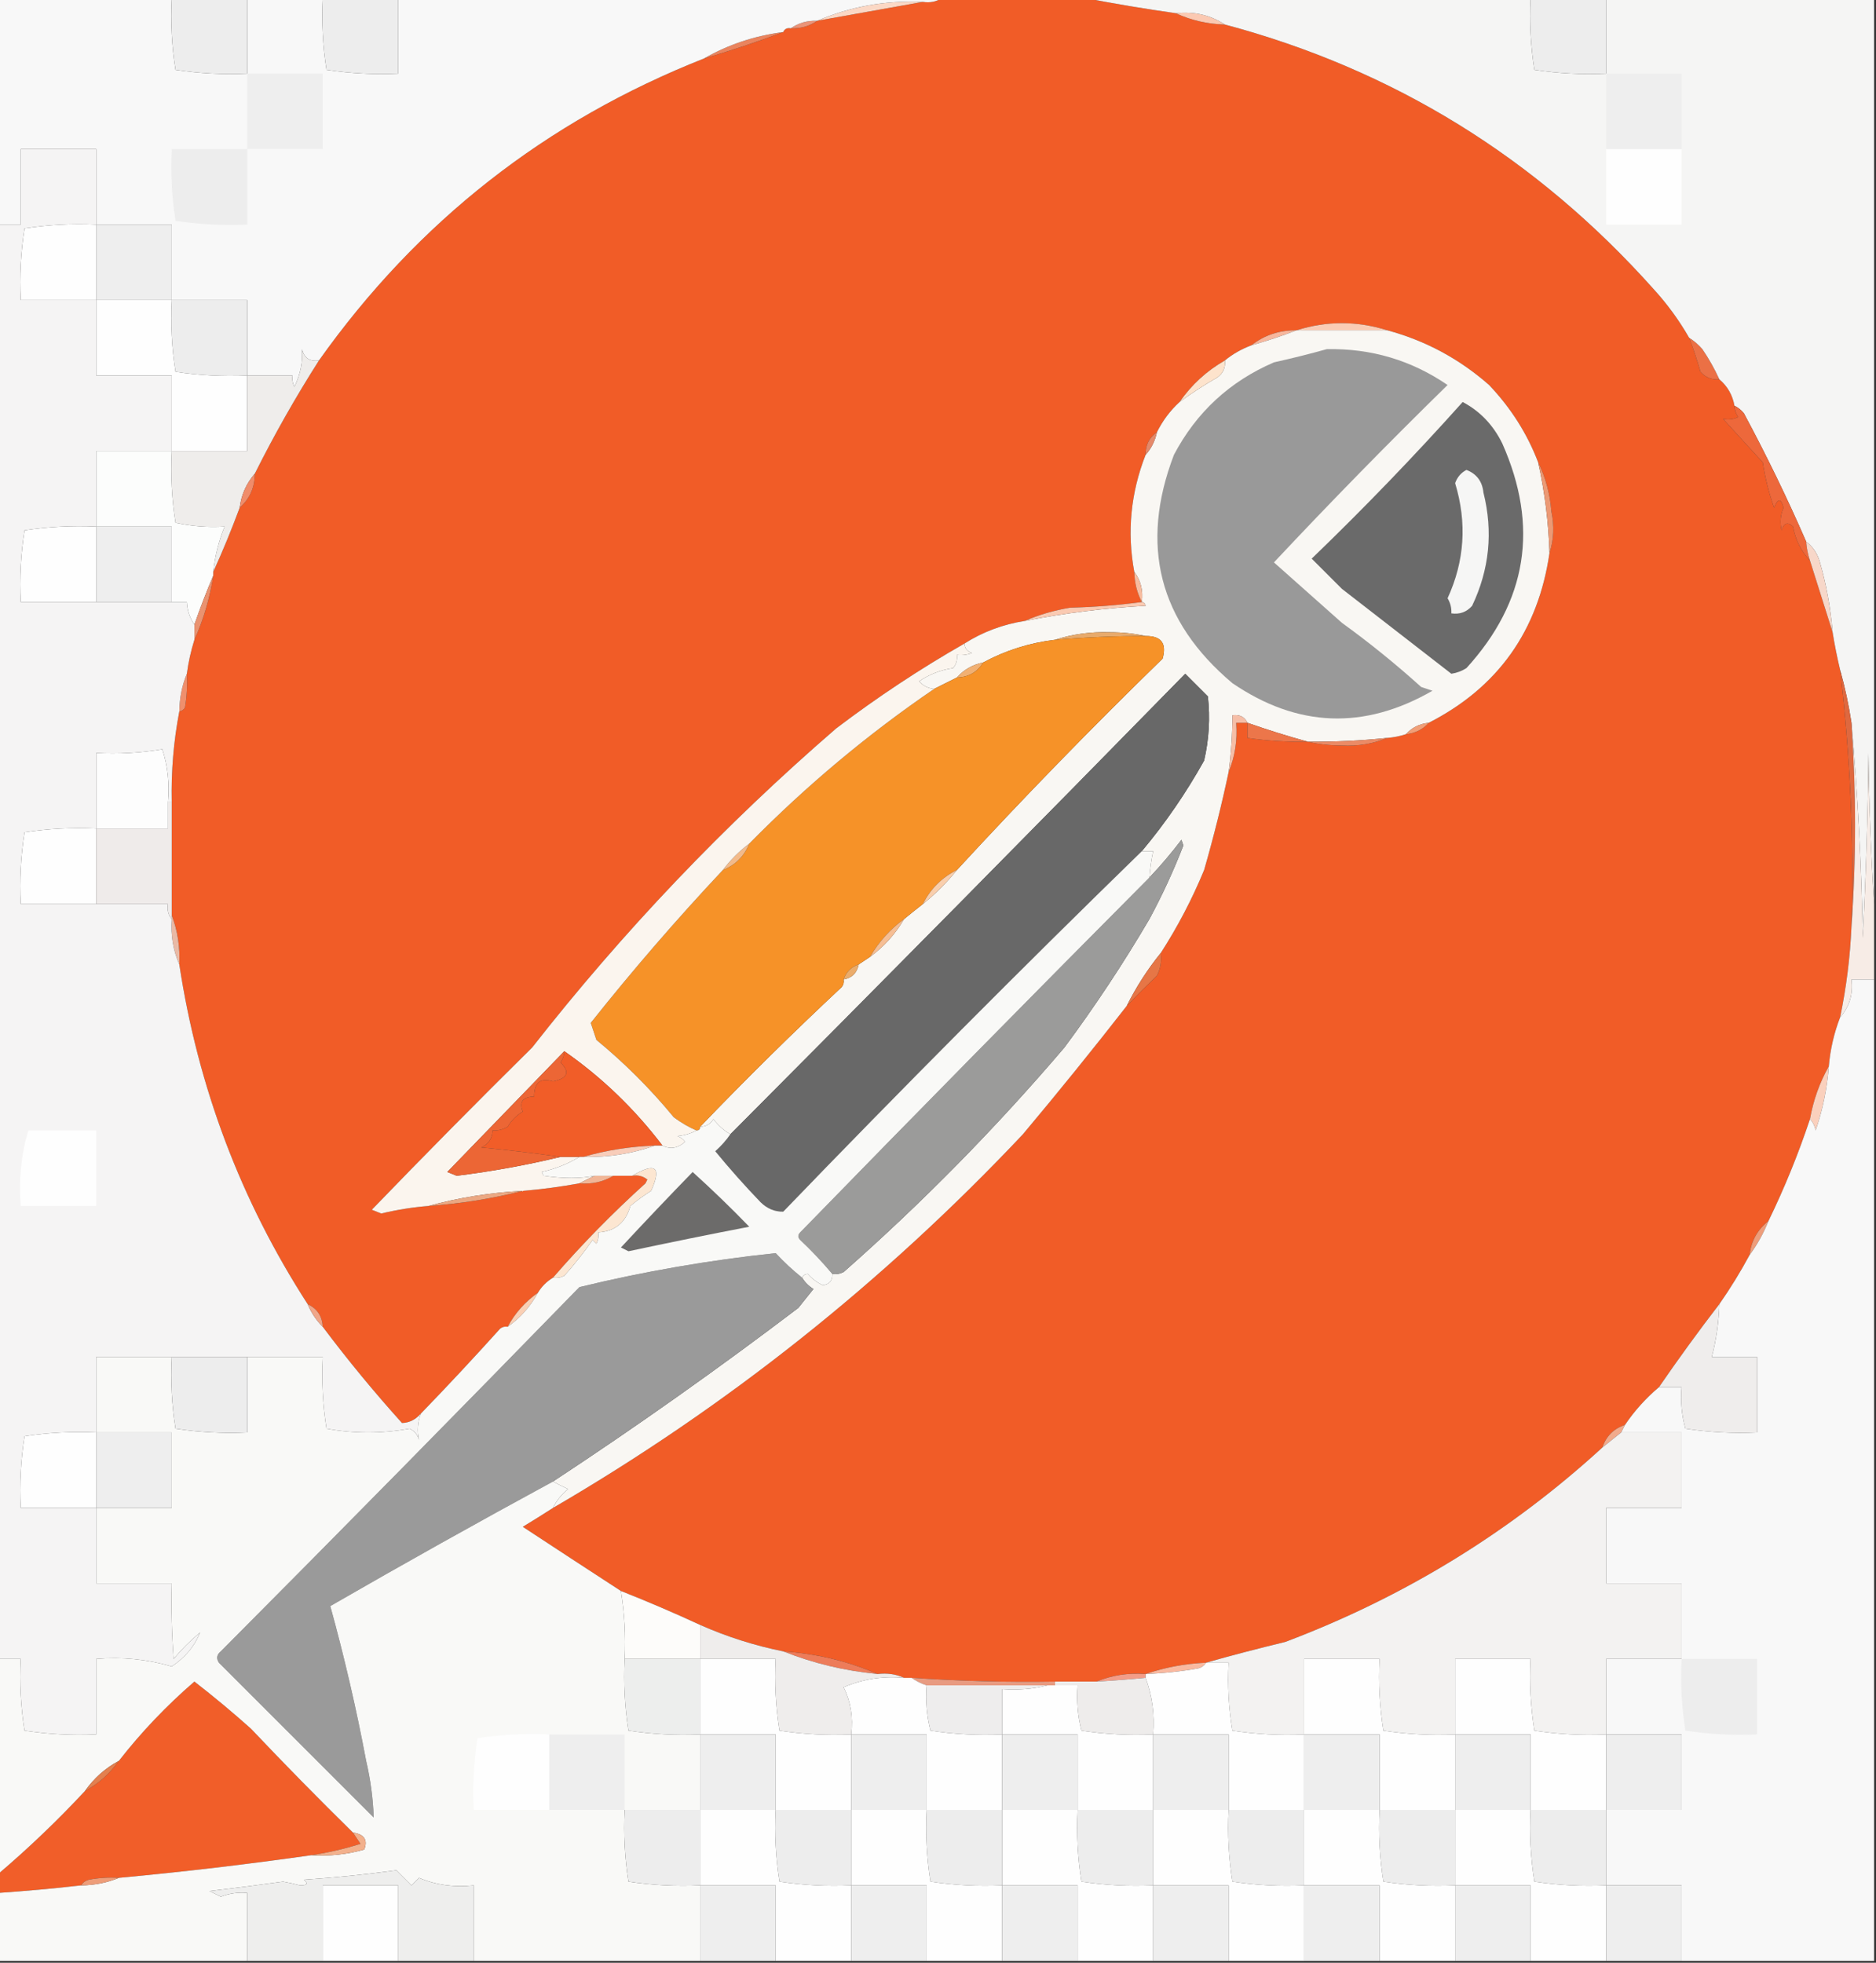 <?xml version="1.0" encoding="UTF-8"?>
<!DOCTYPE svg PUBLIC "-//W3C//DTD SVG 1.1//EN" "http://www.w3.org/Graphics/SVG/1.1/DTD/svg11.dtd">
<svg xmlns="http://www.w3.org/2000/svg" version="1.1" width="497px" height="520px" style="shape-rendering:geometricPrecision; text-rendering:geometricPrecision; image-rendering:optimizeQuality; fill-rule:evenodd; clip-rule:evenodd" xmlns:xlink="http://www.w3.org/1999/xlink">
<rect width="100%" height="100%" fill="#333333" stroke="none"/>
<g><path style="opacity:1" fill="#f15c27" d="M 249.5,-0.5 C 262.167,-0.5 274.833,-0.5 287.5,-0.5C 295.34,1.01 303.34,2.344 311.5,3.5C 315.515,5.373 319.849,6.373 324.5,6.5C 369.12,18.414 406.953,41.747 438,76.5C 441.662,80.5 444.829,84.833 447.5,89.5C 448.623,92.435 449.623,95.435 450.5,98.5C 451.842,100.005 453.508,100.672 455.5,100.5C 457.669,102.34 459.002,104.674 459.5,107.5C 459.539,108.583 459.873,109.583 460.5,110.5C 459.284,111.096 457.951,111.263 456.5,111C 460.01,114.833 463.51,118.667 467,122.5C 467.622,126.612 468.622,130.612 470,134.5C 470.998,131.972 471.831,131.972 472.5,134.5C 471.669,136.473 471.502,138.473 472,140.5C 472.605,138.519 473.605,138.185 475,139.5C 475.663,143.035 477.163,146.035 479.5,148.5C 481.529,154.917 483.529,161.251 485.5,167.5C 486.04,170.865 486.706,174.198 487.5,177.5C 490.18,200.061 491.18,222.728 490.5,245.5C 490.147,253.579 489.147,261.579 487.5,269.5C 485.882,273.689 484.882,278.022 484.5,282.5C 482.06,286.817 480.393,291.483 479.5,296.5C 476.413,305.766 472.747,314.766 468.5,323.5C 465.607,325.748 463.94,328.748 463.5,332.5C 461.103,336.952 458.437,341.285 455.5,345.5C 449.991,352.657 444.657,359.991 439.5,367.5C 436.041,370.415 433.041,373.748 430.5,377.5C 427.5,378.5 425.5,380.5 424.5,383.5C 399.972,405.95 371.972,423.116 340.5,435C 333.356,436.724 326.356,438.557 319.5,440.5C 313.905,440.754 308.572,441.754 303.5,443.5C 298.878,443.156 294.545,443.823 290.5,445.5C 286.833,445.5 283.167,445.5 279.5,445.5C 266.811,445.708 254.144,445.374 241.5,444.5C 240.833,444.5 240.167,444.5 239.5,444.5C 237.393,443.532 235.059,443.198 232.5,443.5C 224.625,440.091 216.291,438.091 207.5,437.5C 199.891,435.963 192.558,433.63 185.5,430.5C 178.616,427.314 171.616,424.314 164.5,421.5C 155.874,415.893 147.207,410.226 138.5,404.5C 141.266,402.822 143.933,401.156 146.5,399.5C 192.588,372.652 234.088,339.652 271,300.5C 280.437,289.246 289.604,277.912 298.5,266.5C 301.03,263.861 303.696,261.194 306.5,258.5C 307.466,256.604 307.799,254.604 307.5,252.5C 312.009,245.499 315.842,238.165 319,230.5C 321.486,221.877 323.653,213.211 325.5,204.5C 327.177,200.455 327.844,196.122 327.5,191.5C 328.5,191.5 329.5,191.5 330.5,191.5C 330.5,192.833 330.5,194.167 330.5,195.5C 335.797,196.275 341.13,196.608 346.5,196.5C 349.314,197.165 352.314,197.498 355.5,197.5C 359.797,197.722 363.797,197.055 367.5,195.5C 369.216,195.371 370.883,195.038 372.5,194.5C 374.967,194.245 376.967,193.245 378.5,191.5C 396.841,182.13 407.508,167.13 410.5,146.5C 411.643,143.024 411.81,139.358 411,135.5C 410.638,130.813 409.471,126.48 407.5,122.5C 404.608,114.912 400.275,108.079 394.5,102C 386.622,95.061 377.622,90.228 367.5,87.5C 359.479,84.984 351.479,84.984 343.5,87.5C 338.921,87.47 334.921,88.804 331.5,91.5C 328.9,92.468 326.566,93.801 324.5,95.5C 319.691,98.246 315.691,101.912 312.5,106.5C 310.025,108.77 308.025,111.437 306.5,114.5C 304.461,115.911 303.461,117.911 303.5,120.5C 299.547,130.604 298.547,140.937 300.5,151.5C 300.565,154.428 301.232,157.095 302.5,159.5C 296.347,160.328 290.013,160.828 283.5,161C 279.244,161.701 275.244,162.868 271.5,164.5C 265.686,165.415 260.353,167.415 255.5,170.5C 243.723,177.229 232.39,184.729 221.5,193C 191.903,218.595 165.07,246.762 141,277.5C 126.618,291.714 112.452,306.048 98.5,320.5C 99.333,320.833 100.167,321.167 101,321.5C 105.125,320.508 109.291,319.841 113.5,319.5C 122.081,318.895 130.414,317.562 138.5,315.5C 143.547,315.078 148.547,314.411 153.5,313.5C 156.829,313.785 159.829,313.118 162.5,311.5C 164.167,311.5 165.833,311.5 167.5,311.5C 168.978,311.238 170.311,311.571 171.5,312.5C 171.333,312.833 171.167,313.167 171,313.5C 162.296,321.37 154.129,329.703 146.5,338.5C 144.806,339.527 143.473,340.861 142.5,342.5C 139.097,344.9 136.43,347.9 134.5,351.5C 133.761,351.369 133.094,351.536 132.5,352C 125.602,359.66 118.602,367.16 111.5,374.5C 110.102,376.109 108.435,376.942 106.5,377C 99.06,368.743 92.06,360.243 85.5,351.5C 85.377,348.708 84.044,346.708 81.5,345.5C 63.792,318.071 52.458,288.071 47.5,255.5C 47.72,250.9 47.054,246.567 45.5,242.5C 45.5,232.5 45.5,222.5 45.5,212.5C 45.318,204.378 45.984,196.378 47.5,188.5C 48.117,188.389 48.617,188.056 49,187.5C 49.498,184.518 49.665,181.518 49.5,178.5C 49.916,175.417 50.583,172.417 51.5,169.5C 53.924,164.153 55.591,158.487 56.5,152.5C 56.5,152.167 56.5,151.833 56.5,151.5C 59.01,145.985 61.344,140.319 63.5,134.5C 66.165,132.165 67.498,129.165 67.5,125.5C 72.646,115.207 78.313,105.207 84.5,95.5C 110.617,58.709 144.617,32.042 186.5,15.5C 193.655,13.412 200.655,11.078 207.5,8.5C 207.842,7.662 208.508,7.328 209.5,7.5C 212.152,7.59 214.485,6.924 216.5,5.5C 225.95,3.807 235.284,2.141 244.5,0.5C 246.415,0.784 248.081,0.451 249.5,-0.5 Z"/></g>
<g><path style="opacity:1" fill="#fbd8c5" d="M 244.5,0.5 C 235.284,2.141 225.95,3.807 216.5,5.5C 225.309,1.719 234.642,0.052 244.5,0.5 Z"/></g>
<g><path style="opacity:1" fill="#fbc9b2" d="M 311.5,3.5 C 316.312,2.965 320.645,3.965 324.5,6.5C 319.849,6.373 315.515,5.373 311.5,3.5 Z"/></g>
<g><path style="opacity:1" fill="#ea9479" d="M 216.5,5.5 C 214.485,6.924 212.152,7.59 209.5,7.5C 211.515,6.076 213.848,5.41 216.5,5.5 Z"/></g>
<g><path style="opacity:1" fill="#ea845e" d="M 207.5,8.5 C 200.655,11.078 193.655,13.412 186.5,15.5C 192.957,11.792 199.957,9.459 207.5,8.5 Z"/></g>
<g><path style="opacity:1" fill="#fefefe" d="M 25.5,59.5 C 25.5,66.167 25.5,72.833 25.5,79.5C 18.833,79.5 12.167,79.5 5.5,79.5C 5.17,73.132 5.504,66.799 6.5,60.5C 12.773,59.54 19.107,59.207 25.5,59.5 Z"/></g>
<g><path style="opacity:1" fill="#eeeeee" d="M 25.5,59.5 C 32.167,59.5 38.833,59.5 45.5,59.5C 45.5,66.167 45.5,72.833 45.5,79.5C 38.833,79.5 32.167,79.5 25.5,79.5C 25.5,72.833 25.5,66.167 25.5,59.5 Z"/></g>
<g><path style="opacity:1" fill="#f8f8f8" d="M -0.5,-0.5 C 14.833,-0.5 30.167,-0.5 45.5,-0.5C 45.17,5.868 45.504,12.201 46.5,18.5C 52.773,19.46 59.107,19.793 65.5,19.5C 65.5,12.833 65.5,6.167 65.5,-0.5C 72.167,-0.5 78.833,-0.5 85.5,-0.5C 85.17,5.868 85.504,12.201 86.5,18.5C 92.773,19.46 99.107,19.793 105.5,19.5C 105.5,12.833 105.5,6.167 105.5,-0.5C 153.5,-0.5 201.5,-0.5 249.5,-0.5C 248.081,0.451 246.415,0.784 244.5,0.5C 234.642,0.052 225.309,1.719 216.5,5.5C 213.848,5.41 211.515,6.076 209.5,7.5C 208.508,7.328 207.842,7.662 207.5,8.5C 199.957,9.459 192.957,11.792 186.5,15.5C 144.617,32.042 110.617,58.709 84.5,95.5C 82.088,95.863 80.588,94.863 80,92.5C 80.259,95.805 79.593,99.138 78,102.5C 77.517,101.552 77.35,100.552 77.5,99.5C 73.5,99.5 69.5,99.5 65.5,99.5C 65.5,92.833 65.5,86.167 65.5,79.5C 58.833,79.5 52.167,79.5 45.5,79.5C 45.5,72.833 45.5,66.167 45.5,59.5C 38.833,59.5 32.167,59.5 25.5,59.5C 25.5,52.833 25.5,46.167 25.5,39.5C 18.833,39.5 12.167,39.5 5.5,39.5C 5.5,46.167 5.5,52.833 5.5,59.5C 3.5,59.5 1.5,59.5 -0.5,59.5C -0.5,39.5 -0.5,19.5 -0.5,-0.5 Z"/></g>
<g><path style="opacity:1" fill="#ededed" d="M 65.5,39.5 C 65.5,46.167 65.5,52.833 65.5,59.5C 59.107,59.793 52.773,59.46 46.5,58.5C 45.504,52.202 45.17,45.868 45.5,39.5C 52.167,39.5 58.833,39.5 65.5,39.5 Z"/></g>
<g><path style="opacity:1" fill="#eeeeee" d="M 65.5,19.5 C 72.167,19.5 78.833,19.5 85.5,19.5C 85.5,26.167 85.5,32.833 85.5,39.5C 78.833,39.5 72.167,39.5 65.5,39.5C 65.5,32.833 65.5,26.167 65.5,19.5 Z"/></g>
<g><path style="opacity:1" fill="#ededed" d="M 85.5,-0.5 C 92.167,-0.5 98.833,-0.5 105.5,-0.5C 105.5,6.167 105.5,12.833 105.5,19.5C 99.107,19.793 92.773,19.46 86.5,18.5C 85.504,12.201 85.17,5.868 85.5,-0.5 Z"/></g>
<g><path style="opacity:1" fill="#ededed" d="M 45.5,-0.5 C 52.167,-0.5 58.833,-0.5 65.5,-0.5C 65.5,6.167 65.5,12.833 65.5,19.5C 59.107,19.793 52.773,19.46 46.5,18.5C 45.504,12.201 45.17,5.868 45.5,-0.5 Z"/></g>
<g><path style="opacity:1" fill="#ededed" d="M 45.5,79.5 C 52.167,79.5 58.833,79.5 65.5,79.5C 65.5,86.167 65.5,92.833 65.5,99.5C 59.107,99.793 52.773,99.46 46.5,98.5C 45.504,92.201 45.17,85.868 45.5,79.5 Z"/></g>
<g><path style="opacity:1" fill="#faccb5" d="M 367.5,87.5 C 359.5,87.5 351.5,87.5 343.5,87.5C 351.479,84.984 359.479,84.984 367.5,87.5 Z"/></g>
<g><path style="opacity:1" fill="#f7b79d" d="M 343.5,87.5 C 339.659,89.003 335.659,90.336 331.5,91.5C 334.921,88.804 338.921,87.47 343.5,87.5 Z"/></g>
<g><path style="opacity:1" fill="#f9f7f3" d="M 343.5,87.5 C 351.5,87.5 359.5,87.5 367.5,87.5C 377.622,90.228 386.622,95.061 394.5,102C 400.275,108.079 404.608,114.912 407.5,122.5C 409.247,130.398 410.247,138.398 410.5,146.5C 407.508,167.13 396.841,182.13 378.5,191.5C 376.033,191.755 374.033,192.755 372.5,194.5C 370.883,195.038 369.216,195.371 367.5,195.5C 360.524,196.232 353.524,196.565 346.5,196.5C 341.191,195.048 335.858,193.381 330.5,191.5C 329.713,189.896 328.38,189.229 326.5,189.5C 326.497,194.527 326.164,199.527 325.5,204.5C 323.653,213.211 321.486,221.877 319,230.5C 315.842,238.165 312.009,245.499 307.5,252.5C 304.008,256.809 301.008,261.476 298.5,266.5C 289.604,277.912 280.437,289.246 271,300.5C 234.088,339.652 192.588,372.652 146.5,399.5C 147.406,397.583 148.739,395.917 150.5,394.5C 149.051,393.828 147.718,393.161 146.5,392.5C 168.677,377.909 190.344,362.576 211.5,346.5C 212.833,344.833 214.167,343.167 215.5,341.5C 214.23,340.712 213.23,339.712 212.5,338.5C 212.735,337.903 213.235,337.57 214,337.5C 215.136,338.783 216.469,339.783 218,340.5C 219.749,340.252 220.582,339.252 220.5,337.5C 221.552,337.649 222.552,337.483 223.5,337C 244.35,318.625 263.85,298.791 282,277.5C 290.128,266.547 297.628,255.214 304.5,243.5C 307.909,237.183 310.909,230.683 313.5,224C 313.333,223.5 313.167,223 313,222.5C 310.339,225.993 307.506,229.326 304.5,232.5C 304.674,230.139 305.007,227.806 305.5,225.5C 304.5,225.5 303.5,225.5 302.5,225.5C 308.721,218.079 314.221,210.079 319,201.5C 320.299,195.881 320.632,190.214 320,184.5C 318,182.5 316,180.5 314,178.5C 273.993,219.34 233.826,260.007 193.5,300.5C 191.807,299.525 190.307,298.192 189,296.5C 188.184,297.823 187.017,298.489 185.5,298.5C 197.651,285.836 210.151,273.502 223,261.5C 223.464,260.906 223.631,260.239 223.5,259.5C 225.71,259.106 227.043,257.773 227.5,255.5C 228.5,254.833 229.5,254.167 230.5,253.5C 234.212,250.789 237.212,247.456 239.5,243.5C 241.172,242.13 242.839,240.797 244.5,239.5C 247.833,236.833 250.833,233.833 253.5,230.5C 270.997,211.498 289.164,192.832 308,174.5C 309.148,170.453 307.648,168.453 303.5,168.5C 300.518,167.835 297.352,167.502 294,167.5C 288.91,167.344 284.077,168.01 279.5,169.5C 272.74,170.31 266.407,172.31 260.5,175.5C 257.669,176.079 255.336,177.412 253.5,179.5C 251.517,180.471 249.517,181.471 247.5,182.5C 245.91,182.372 244.577,181.705 243.5,180.5C 246.202,178.653 249.202,177.487 252.5,177C 253.337,175.989 253.67,174.822 253.5,173.5C 254.873,173.657 256.207,173.49 257.5,173C 256.244,172.583 255.577,171.75 255.5,170.5C 260.353,167.415 265.686,165.415 271.5,164.5C 282.049,162.427 292.716,161.094 303.5,160.5C 303.376,159.893 303.043,159.56 302.5,159.5C 302.889,156.447 302.223,153.78 300.5,151.5C 298.547,140.937 299.547,130.604 303.5,120.5C 305.008,118.819 306.008,116.819 306.5,114.5C 308.025,111.437 310.025,108.77 312.5,106.5C 315.684,104.158 319.017,101.992 322.5,100C 324.037,98.89 324.703,97.39 324.5,95.5C 326.566,93.801 328.9,92.468 331.5,91.5C 335.659,90.336 339.659,89.003 343.5,87.5 Z"/></g>
<g><path style="opacity:1" fill="#999999" d="M 351.5,92.5 C 363.244,92.266 373.911,95.433 383.5,102C 367.792,117.374 352.458,133.041 337.5,149C 343.414,154.237 349.414,159.57 355.5,165C 362.759,170.25 369.759,175.916 376.5,182C 377.5,182.333 378.5,182.667 379.5,183C 361.413,193.425 343.747,192.758 326.5,181C 307.03,164.624 301.864,144.457 311,120.5C 316.946,109.221 325.78,101.054 337.5,96C 342.317,94.929 346.984,93.763 351.5,92.5 Z"/></g>
<g><path style="opacity:1" fill="#eb7045" d="M 447.5,89.5 C 448.794,90.29 449.961,91.29 451,92.5C 452.747,95.067 454.247,97.734 455.5,100.5C 453.508,100.672 451.842,100.005 450.5,98.5C 449.623,95.435 448.623,92.435 447.5,89.5 Z"/></g>
<g><path style="opacity:1" fill="#fde3cc" d="M 324.5,95.5 C 324.703,97.39 324.037,98.89 322.5,100C 319.017,101.992 315.684,104.158 312.5,106.5C 315.691,101.912 319.691,98.246 324.5,95.5 Z"/></g>
<g><path style="opacity:1" fill="#fefefe" d="M 25.5,79.5 C 32.167,79.5 38.833,79.5 45.5,79.5C 45.17,85.868 45.504,92.201 46.5,98.5C 52.773,99.46 59.107,99.793 65.5,99.5C 65.5,106.167 65.5,112.833 65.5,119.5C 58.833,119.5 52.167,119.5 45.5,119.5C 45.5,112.833 45.5,106.167 45.5,99.5C 38.833,99.5 32.167,99.5 25.5,99.5C 25.5,92.833 25.5,86.167 25.5,79.5 Z"/></g>
<g><path style="opacity:1" fill="#f5f5f4" d="M 287.5,-0.5 C 326.833,-0.5 366.167,-0.5 405.5,-0.5C 405.17,5.868 405.504,12.201 406.5,18.5C 412.773,19.46 419.107,19.793 425.5,19.5C 425.5,12.833 425.5,6.167 425.5,-0.5C 449.167,-0.5 472.833,-0.5 496.5,-0.5C 496.5,79.5 496.5,159.5 496.5,239.5C 495.669,226.34 495.169,213.006 495,199.5C 494.833,215.844 494.333,232.177 493.5,248.5C 493.16,229.149 492.16,210.149 490.5,191.5C 489.79,186.78 488.79,182.113 487.5,177.5C 486.706,174.198 486.04,170.865 485.5,167.5C 484.97,160.977 483.803,154.644 482,148.5C 481.331,146.41 480.164,144.743 478.5,143.5C 473.487,131.978 467.987,120.645 462,109.5C 461.292,108.619 460.458,107.953 459.5,107.5C 459.002,104.674 457.669,102.34 455.5,100.5C 454.247,97.734 452.747,95.067 451,92.5C 449.961,91.29 448.794,90.29 447.5,89.5C 444.829,84.833 441.662,80.5 438,76.5C 406.953,41.747 369.12,18.414 324.5,6.5C 320.645,3.965 316.312,2.965 311.5,3.5C 303.34,2.344 295.34,1.01 287.5,-0.5 Z"/></g>
<g><path style="opacity:1" fill="#fefefe" d="M 425.5,39.5 C 432.167,39.5 438.833,39.5 445.5,39.5C 445.5,46.167 445.5,52.833 445.5,59.5C 438.833,59.5 432.167,59.5 425.5,59.5C 425.5,52.833 425.5,46.167 425.5,39.5 Z"/></g>
<g><path style="opacity:1" fill="#eeeeee" d="M 425.5,19.5 C 432.167,19.5 438.833,19.5 445.5,19.5C 445.5,26.167 445.5,32.833 445.5,39.5C 438.833,39.5 432.167,39.5 425.5,39.5C 425.5,32.833 425.5,26.167 425.5,19.5 Z"/></g>
<g><path style="opacity:1" fill="#ededed" d="M 405.5,-0.5 C 412.167,-0.5 418.833,-0.5 425.5,-0.5C 425.5,6.167 425.5,12.833 425.5,19.5C 419.107,19.793 412.773,19.46 406.5,18.5C 405.504,12.201 405.17,5.868 405.5,-0.5 Z"/></g>
<g><path style="opacity:1" fill="#6a6a6a" d="M 387.5,106.5 C 392.105,108.942 395.605,112.609 398,117.5C 407.763,139.503 404.596,159.336 388.5,177C 387.271,177.781 385.938,178.281 384.5,178.5C 374.833,171 365.167,163.5 355.5,156C 352.86,153.36 350.194,150.694 347.5,148C 361.422,134.581 374.755,120.748 387.5,106.5 Z"/></g>
<g><path style="opacity:1" fill="#e5896a" d="M 306.5,114.5 C 306.008,116.819 305.008,118.819 303.5,120.5C 303.461,117.911 304.461,115.911 306.5,114.5 Z"/></g>
<g><path style="opacity:1" fill="#efedeb" d="M 84.5,95.5 C 78.313,105.207 72.646,115.207 67.5,125.5C 65.258,128.082 63.924,131.082 63.5,134.5C 61.344,140.319 59.01,145.985 56.5,151.5C 56.942,147.346 57.942,143.346 59.5,139.5C 55.098,139.772 50.765,139.439 46.5,138.5C 45.504,132.202 45.17,125.868 45.5,119.5C 52.167,119.5 58.833,119.5 65.5,119.5C 65.5,112.833 65.5,106.167 65.5,99.5C 69.5,99.5 73.5,99.5 77.5,99.5C 77.35,100.552 77.517,101.552 78,102.5C 79.593,99.138 80.259,95.805 80,92.5C 80.588,94.863 82.088,95.863 84.5,95.5 Z"/></g>
<g><path style="opacity:1" fill="#ec9974" d="M 407.5,122.5 C 409.471,126.48 410.638,130.813 411,135.5C 411.81,139.358 411.643,143.024 410.5,146.5C 410.247,138.398 409.247,130.398 407.5,122.5 Z"/></g>
<g><path style="opacity:1" fill="#f08c6a" d="M 67.5,125.5 C 67.498,129.165 66.165,132.165 63.5,134.5C 63.924,131.082 65.258,128.082 67.5,125.5 Z"/></g>
<g><path style="opacity:1" fill="#ed683b" d="M 459.5,107.5 C 460.458,107.953 461.292,108.619 462,109.5C 467.987,120.645 473.487,131.978 478.5,143.5C 478.629,145.216 478.962,146.883 479.5,148.5C 477.163,146.035 475.663,143.035 475,139.5C 473.605,138.185 472.605,138.519 472,140.5C 471.502,138.473 471.669,136.473 472.5,134.5C 471.831,131.972 470.998,131.972 470,134.5C 468.622,130.612 467.622,126.612 467,122.5C 463.51,118.667 460.01,114.833 456.5,111C 457.951,111.263 459.284,111.096 460.5,110.5C 459.873,109.583 459.539,108.583 459.5,107.5 Z"/></g>
<g><path style="opacity:1" fill="#f6f6f5" d="M 388.5,124.5 C 391.192,125.53 392.692,127.53 393,130.5C 395.589,140.867 394.589,150.867 390,160.5C 388.556,162.155 386.722,162.822 384.5,162.5C 384.579,161.07 384.246,159.736 383.5,158.5C 388.019,148.665 388.686,138.498 385.5,128C 386.071,126.401 387.071,125.234 388.5,124.5 Z"/></g>
<g><path style="opacity:1" fill="#fefefe" d="M 25.5,139.5 C 25.5,146.167 25.5,152.833 25.5,159.5C 18.833,159.5 12.167,159.5 5.5,159.5C 5.17,153.132 5.504,146.798 6.5,140.5C 12.773,139.54 19.107,139.207 25.5,139.5 Z"/></g>
<g><path style="opacity:1" fill="#eeeeee" d="M 25.5,139.5 C 32.167,139.5 38.833,139.5 45.5,139.5C 45.5,146.167 45.5,152.833 45.5,159.5C 38.833,159.5 32.167,159.5 25.5,159.5C 25.5,152.833 25.5,146.167 25.5,139.5 Z"/></g>
<g><path style="opacity:1" fill="#fcfdfc" d="M 45.5,119.5 C 45.17,125.868 45.504,132.202 46.5,138.5C 50.765,139.439 55.098,139.772 59.5,139.5C 57.942,143.346 56.942,147.346 56.5,151.5C 56.5,151.833 56.5,152.167 56.5,152.5C 54.68,156.782 53.014,161.115 51.5,165.5C 50.27,163.703 49.604,161.703 49.5,159.5C 48.167,159.5 46.833,159.5 45.5,159.5C 45.5,152.833 45.5,146.167 45.5,139.5C 38.833,139.5 32.167,139.5 25.5,139.5C 25.5,132.833 25.5,126.167 25.5,119.5C 32.167,119.5 38.833,119.5 45.5,119.5 Z"/></g>
<g><path style="opacity:1" fill="#f7d7c9" d="M 478.5,143.5 C 480.164,144.743 481.331,146.41 482,148.5C 483.803,154.644 484.97,160.977 485.5,167.5C 483.529,161.251 481.529,154.917 479.5,148.5C 478.962,146.883 478.629,145.216 478.5,143.5 Z"/></g>
<g><path style="opacity:1" fill="#f7bc9f" d="M 300.5,151.5 C 302.223,153.78 302.889,156.447 302.5,159.5C 301.232,157.095 300.565,154.428 300.5,151.5 Z"/></g>
<g><path style="opacity:1" fill="#ea9270" d="M 56.5,152.5 C 55.591,158.487 53.924,164.153 51.5,169.5C 51.5,168.167 51.5,166.833 51.5,165.5C 53.014,161.115 54.68,156.782 56.5,152.5 Z"/></g>
<g><path style="opacity:1" fill="#facab2" d="M 302.5,159.5 C 303.043,159.56 303.376,159.893 303.5,160.5C 292.716,161.094 282.049,162.427 271.5,164.5C 275.244,162.868 279.244,161.701 283.5,161C 290.013,160.828 296.347,160.328 302.5,159.5 Z"/></g>
<g><path style="opacity:1" fill="#e7aa6c" d="M 303.5,168.5 C 295.483,168.501 287.483,168.834 279.5,169.5C 284.077,168.01 288.91,167.344 294,167.5C 297.352,167.502 300.518,167.835 303.5,168.5 Z"/></g>
<g><path style="opacity:1" fill="#f1b073" d="M 260.5,175.5 C 258.911,178.08 256.578,179.413 253.5,179.5C 255.336,177.412 257.669,176.079 260.5,175.5 Z"/></g>
<g><path style="opacity:1" fill="#ef8f6d" d="M 49.5,178.5 C 49.665,181.518 49.498,184.518 49,187.5C 48.617,188.056 48.117,188.389 47.5,188.5C 47.549,184.922 48.215,181.589 49.5,178.5 Z"/></g>
<g><path style="opacity:1" fill="#f69228" d="M 303.5,168.5 C 307.648,168.453 309.148,170.453 308,174.5C 289.164,192.832 270.997,211.498 253.5,230.5C 249.5,232.5 246.5,235.5 244.5,239.5C 242.839,240.797 241.172,242.13 239.5,243.5C 235.817,246.185 232.817,249.518 230.5,253.5C 229.5,254.167 228.5,254.833 227.5,255.5C 225.5,256.167 224.167,257.5 223.5,259.5C 223.631,260.239 223.464,260.906 223,261.5C 210.151,273.502 197.651,285.836 185.5,298.5C 185.5,299.167 185.167,299.5 184.5,299.5C 182.405,298.588 180.405,297.421 178.5,296C 172.333,288.5 165.5,281.667 158,275.5C 157.5,274 157,272.5 156.5,271C 167.569,257.061 179.236,243.561 191.5,230.5C 194.833,229.167 197.167,226.833 198.5,223.5C 213.615,208.147 229.948,194.48 247.5,182.5C 249.517,181.471 251.517,180.471 253.5,179.5C 256.578,179.413 258.911,178.08 260.5,175.5C 266.407,172.31 272.74,170.31 279.5,169.5C 287.483,168.834 295.483,168.501 303.5,168.5 Z"/></g>
<g><path style="opacity:1" fill="#686868" d="M 302.5,225.5 C 270.415,256.752 238.749,288.585 207.5,321C 205.24,321.044 203.24,320.211 201.5,318.5C 197.314,314.149 193.314,309.649 189.5,305C 191.041,303.629 192.375,302.129 193.5,300.5C 233.826,260.007 273.993,219.34 314,178.5C 316,180.5 318,182.5 320,184.5C 320.632,190.214 320.299,195.881 319,201.5C 314.221,210.079 308.721,218.079 302.5,225.5 Z"/></g>
<g><path style="opacity:1" fill="#f19f77" d="M 378.5,191.5 C 376.967,193.245 374.967,194.245 372.5,194.5C 374.033,192.755 376.033,191.755 378.5,191.5 Z"/></g>
<g><path style="opacity:1" fill="#ec764a" d="M 330.5,191.5 C 335.858,193.381 341.191,195.048 346.5,196.5C 341.13,196.608 335.797,196.275 330.5,195.5C 330.5,194.167 330.5,192.833 330.5,191.5 Z"/></g>
<g><path style="opacity:1" fill="#f6bea7" d="M 330.5,191.5 C 329.5,191.5 328.5,191.5 327.5,191.5C 327.844,196.122 327.177,200.455 325.5,204.5C 326.164,199.527 326.497,194.527 326.5,189.5C 328.38,189.229 329.713,189.896 330.5,191.5 Z"/></g>
<g><path style="opacity:1" fill="#eb8b66" d="M 367.5,195.5 C 363.797,197.055 359.797,197.722 355.5,197.5C 352.314,197.498 349.314,197.165 346.5,196.5C 353.524,196.565 360.524,196.232 367.5,195.5 Z"/></g>
<g><path style="opacity:1" fill="#fdfdfd" d="M 44.5,212.5 C 44.5,214.833 44.5,217.167 44.5,219.5C 38.167,219.5 31.833,219.5 25.5,219.5C 25.5,212.833 25.5,206.167 25.5,199.5C 31.425,199.808 37.259,199.475 43,198.5C 44.437,202.972 44.937,207.639 44.5,212.5 Z"/></g>
<g><path style="opacity:1" fill="#fefefe" d="M 25.5,219.5 C 25.5,226.167 25.5,232.833 25.5,239.5C 18.833,239.5 12.167,239.5 5.5,239.5C 5.17,233.132 5.504,226.798 6.5,220.5C 12.773,219.54 19.107,219.207 25.5,219.5 Z"/></g>
<g><path style="opacity:1" fill="#efebea" d="M 44.5,212.5 C 44.833,212.5 45.167,212.5 45.5,212.5C 45.5,222.5 45.5,232.5 45.5,242.5C 45.5,242.833 45.5,243.167 45.5,243.5C 44.566,242.432 44.232,241.099 44.5,239.5C 38.167,239.5 31.833,239.5 25.5,239.5C 25.5,232.833 25.5,226.167 25.5,219.5C 31.833,219.5 38.167,219.5 44.5,219.5C 44.5,217.167 44.5,214.833 44.5,212.5 Z"/></g>
<g><path style="opacity:1" fill="#df683f" d="M 487.5,177.5 C 488.79,182.113 489.79,186.78 490.5,191.5C 491.771,209.651 491.771,227.651 490.5,245.5C 491.18,222.728 490.18,200.061 487.5,177.5 Z"/></g>
<g><path style="opacity:1" fill="#f3ba8a" d="M 198.5,223.5 C 197.167,226.833 194.833,229.167 191.5,230.5C 193.5,227.833 195.833,225.5 198.5,223.5 Z"/></g>
<g><path style="opacity:1" fill="#f9ceac" d="M 253.5,230.5 C 250.833,233.833 247.833,236.833 244.5,239.5C 246.5,235.5 249.5,232.5 253.5,230.5 Z"/></g>
<g><path style="opacity:1" fill="#f6be94" d="M 239.5,243.5 C 237.212,247.456 234.212,250.789 230.5,253.5C 232.817,249.518 235.817,246.185 239.5,243.5 Z"/></g>
<g><path style="opacity:1" fill="#e9b9a5" d="M 45.5,242.5 C 47.054,246.567 47.72,250.9 47.5,255.5C 45.864,251.79 45.198,247.79 45.5,243.5C 45.5,243.167 45.5,242.833 45.5,242.5 Z"/></g>
<g><path style="opacity:1" fill="#f7ece6" d="M 490.5,191.5 C 492.16,210.149 493.16,229.149 493.5,248.5C 494.333,232.177 494.833,215.844 495,199.5C 495.169,213.006 495.669,226.34 496.5,239.5C 496.5,246.167 496.5,252.833 496.5,259.5C 494.5,259.5 492.5,259.5 490.5,259.5C 490.976,263.378 489.976,266.712 487.5,269.5C 489.147,261.579 490.147,253.579 490.5,245.5C 491.771,227.651 491.771,209.651 490.5,191.5 Z"/></g>
<g><path style="opacity:1" fill="#fbf5ee" d="M 255.5,170.5 C 255.577,171.75 256.244,172.583 257.5,173C 256.207,173.49 254.873,173.657 253.5,173.5C 253.67,174.822 253.337,175.989 252.5,177C 249.202,177.487 246.202,178.653 243.5,180.5C 244.577,181.705 245.91,182.372 247.5,182.5C 229.948,194.48 213.615,208.147 198.5,223.5C 195.833,225.5 193.5,227.833 191.5,230.5C 179.236,243.561 167.569,257.061 156.5,271C 157,272.5 157.5,274 158,275.5C 165.5,281.667 172.333,288.5 178.5,296C 180.405,297.421 182.405,298.588 184.5,299.5C 183.048,300.302 181.382,300.802 179.5,301C 180.308,301.308 180.975,301.808 181.5,302.5C 179.563,304.216 177.563,304.549 175.5,303.5C 168.067,293.731 159.401,285.398 149.5,278.5C 139.161,289.173 128.827,299.839 118.5,310.5C 119.333,310.833 120.167,311.167 121,311.5C 130.408,310.328 139.575,308.662 148.5,306.5C 150.167,306.5 151.833,306.5 153.5,306.5C 150.471,308.339 147.138,309.673 143.5,310.5C 143.667,310.833 143.833,311.167 144,311.5C 149.305,312.265 153.805,312.265 157.5,311.5C 156.167,312.167 154.833,312.833 153.5,313.5C 148.547,314.411 143.547,315.078 138.5,315.5C 129.891,315.947 121.557,317.28 113.5,319.5C 109.291,319.841 105.125,320.508 101,321.5C 100.167,321.167 99.333,320.833 98.5,320.5C 112.452,306.048 126.618,291.714 141,277.5C 165.07,246.762 191.903,218.595 221.5,193C 232.39,184.729 243.723,177.229 255.5,170.5 Z"/></g>
<g><path style="opacity:1" fill="#ebac6b" d="M 227.5,255.5 C 227.043,257.773 225.71,259.106 223.5,259.5C 224.167,257.5 225.5,256.167 227.5,255.5 Z"/></g>
<g><path style="opacity:1" fill="#e67646" d="M 307.5,252.5 C 307.799,254.604 307.466,256.604 306.5,258.5C 303.696,261.194 301.03,263.861 298.5,266.5C 301.008,261.476 304.008,256.809 307.5,252.5 Z"/></g>
<g><path style="opacity:1" fill="#f15d28" d="M 149.5,278.5 C 159.401,285.398 168.067,293.731 175.5,303.5C 174.833,303.5 174.167,303.5 173.5,303.5C 166.92,303.74 160.587,304.74 154.5,306.5C 154.167,306.5 153.833,306.5 153.5,306.5C 151.833,306.5 150.167,306.5 148.5,306.5C 141.535,305.511 134.535,304.677 127.5,304C 129.439,303.092 130.439,301.592 130.5,299.5C 131.93,299.579 133.264,299.246 134.5,298.5C 135.5,296.833 136.833,295.5 138.5,294.5C 137.466,291.943 138.466,290.609 141.5,290.5C 141.537,286.775 143.204,285.442 146.5,286.5C 150.397,285.693 151.063,284.026 148.5,281.5C 149.127,280.583 149.461,279.583 149.5,278.5 Z"/></g>
<g><path style="opacity:1" fill="#9b9b9a" d="M 220.5,337.5 C 217.871,334.369 215.038,331.369 212,328.5C 211.333,327.833 211.333,327.167 212,326.5C 242.755,294.913 273.589,263.579 304.5,232.5C 307.506,229.326 310.339,225.993 313,222.5C 313.167,223 313.333,223.5 313.5,224C 310.909,230.683 307.909,237.183 304.5,243.5C 297.628,255.214 290.128,266.547 282,277.5C 263.85,298.791 244.35,318.625 223.5,337C 222.552,337.483 221.552,337.649 220.5,337.5 Z"/></g>
<g><path style="opacity:1" fill="#fad0bd" d="M 484.5,282.5 C 484.064,288.326 482.897,293.993 481,299.5C 480.768,298.263 480.268,297.263 479.5,296.5C 480.393,291.483 482.06,286.817 484.5,282.5 Z"/></g>
<g><path style="opacity:1" fill="#f5f4f4" d="M 25.5,59.5 C 19.107,59.207 12.773,59.54 6.5,60.5C 5.504,66.799 5.17,73.132 5.5,79.5C 12.167,79.5 18.833,79.5 25.5,79.5C 25.5,86.167 25.5,92.833 25.5,99.5C 32.167,99.5 38.833,99.5 45.5,99.5C 45.5,106.167 45.5,112.833 45.5,119.5C 38.833,119.5 32.167,119.5 25.5,119.5C 25.5,126.167 25.5,132.833 25.5,139.5C 19.107,139.207 12.773,139.54 6.5,140.5C 5.504,146.798 5.17,153.132 5.5,159.5C 12.167,159.5 18.833,159.5 25.5,159.5C 32.167,159.5 38.833,159.5 45.5,159.5C 46.833,159.5 48.167,159.5 49.5,159.5C 49.604,161.703 50.27,163.703 51.5,165.5C 51.5,166.833 51.5,168.167 51.5,169.5C 50.583,172.417 49.916,175.417 49.5,178.5C 48.215,181.589 47.549,184.922 47.5,188.5C 45.984,196.378 45.318,204.378 45.5,212.5C 45.167,212.5 44.833,212.5 44.5,212.5C 44.937,207.639 44.437,202.972 43,198.5C 37.259,199.475 31.425,199.808 25.5,199.5C 25.5,206.167 25.5,212.833 25.5,219.5C 19.107,219.207 12.773,219.54 6.5,220.5C 5.504,226.798 5.17,233.132 5.5,239.5C 12.167,239.5 18.833,239.5 25.5,239.5C 31.833,239.5 38.167,239.5 44.5,239.5C 44.232,241.099 44.566,242.432 45.5,243.5C 45.198,247.79 45.864,251.79 47.5,255.5C 52.458,288.071 63.792,318.071 81.5,345.5C 82.449,347.777 83.782,349.777 85.5,351.5C 92.06,360.243 99.06,368.743 106.5,377C 108.435,376.942 110.102,376.109 111.5,374.5C 110.645,376.787 110.478,379.12 111,381.5C 110.632,380.09 109.799,379.09 108.5,378.5C 101.167,379.833 93.833,379.833 86.5,378.5C 85.504,372.202 85.17,365.868 85.5,359.5C 78.833,359.5 72.167,359.5 65.5,359.5C 58.833,359.5 52.167,359.5 45.5,359.5C 38.833,359.5 32.167,359.5 25.5,359.5C 25.5,366.167 25.5,372.833 25.5,379.5C 19.107,379.207 12.773,379.54 6.5,380.5C 5.504,386.798 5.17,393.132 5.5,399.5C 12.167,399.5 18.833,399.5 25.5,399.5C 25.5,406.167 25.5,412.833 25.5,419.5C 32.167,419.5 38.833,419.5 45.5,419.5C 45.334,426.175 45.5,432.842 46,439.5C 48.105,436.973 50.439,434.64 53,432.5C 51.569,436.124 49.069,439.124 45.5,441.5C 39.05,439.593 32.383,438.927 25.5,439.5C 25.5,446.167 25.5,452.833 25.5,459.5C 19.107,459.793 12.773,459.46 6.5,458.5C 5.504,452.202 5.17,445.868 5.5,439.5C 3.5,439.5 1.5,439.5 -0.5,439.5C -0.5,312.833 -0.5,186.167 -0.5,59.5C 1.5,59.5 3.5,59.5 5.5,59.5C 5.5,52.833 5.5,46.167 5.5,39.5C 12.167,39.5 18.833,39.5 25.5,39.5C 25.5,46.167 25.5,52.833 25.5,59.5 Z"/></g>
<g><path style="opacity:1" fill="#fefefe" d="M 7.5,299.5 C 13.5,299.5 19.5,299.5 25.5,299.5C 25.5,306.167 25.5,312.833 25.5,319.5C 18.833,319.5 12.167,319.5 5.5,319.5C 4.934,312.549 5.601,305.882 7.5,299.5 Z"/></g>
<g><path style="opacity:1" fill="#ec6635" d="M 149.5,278.5 C 149.461,279.583 149.127,280.583 148.5,281.5C 151.063,284.026 150.397,285.693 146.5,286.5C 143.204,285.442 141.537,286.775 141.5,290.5C 138.466,290.609 137.466,291.943 138.5,294.5C 136.833,295.5 135.5,296.833 134.5,298.5C 133.264,299.246 131.93,299.579 130.5,299.5C 130.439,301.592 129.439,303.092 127.5,304C 134.535,304.677 141.535,305.511 148.5,306.5C 139.575,308.662 130.408,310.328 121,311.5C 120.167,311.167 119.333,310.833 118.5,310.5C 128.827,299.839 139.161,289.173 149.5,278.5 Z"/></g>
<g><path style="opacity:1" fill="#f8cdba" d="M 173.5,303.5 C 167.48,305.669 161.147,306.669 154.5,306.5C 160.587,304.74 166.92,303.74 173.5,303.5 Z"/></g>
<g><path style="opacity:1" fill="#f1b697" d="M 157.5,311.5 C 159.167,311.5 160.833,311.5 162.5,311.5C 159.829,313.118 156.829,313.785 153.5,313.5C 154.833,312.833 156.167,312.167 157.5,311.5 Z"/></g>
<g><path style="opacity:1" fill="#eba883" d="M 138.5,315.5 C 130.414,317.562 122.081,318.895 113.5,319.5C 121.557,317.28 129.891,315.947 138.5,315.5 Z"/></g>
<g><path style="opacity:1" fill="#fce6d1" d="M 146.5,338.5 C 154.129,329.703 162.296,321.37 171,313.5C 171.167,313.167 171.333,312.833 171.5,312.5C 170.311,311.571 168.978,311.238 167.5,311.5C 173.678,307.832 175.345,309.165 172.5,315.5C 170.578,316.711 168.745,318.044 167,319.5C 165.781,323.892 162.948,326.226 158.5,326.5C 158.649,327.552 158.483,328.552 158,329.5C 157.667,329.167 157.333,328.833 157,328.5C 154.675,331.835 152.175,335.001 149.5,338C 148.552,338.483 147.552,338.649 146.5,338.5 Z"/></g>
<g><path style="opacity:1" fill="#ee9d7b" d="M 468.5,323.5 C 467.193,326.78 465.527,329.78 463.5,332.5C 463.94,328.748 465.607,325.748 468.5,323.5 Z"/></g>
<g><path style="opacity:1" fill="#9a9a9a" d="M 212.5,338.5 C 213.23,339.712 214.23,340.712 215.5,341.5C 214.167,343.167 212.833,344.833 211.5,346.5C 190.344,362.576 168.677,377.909 146.5,392.5C 126.731,403.22 107.064,414.22 87.5,425.5C 91.252,439.104 94.419,452.77 97,466.5C 98.168,471.482 98.835,476.482 99,481.5C 85.333,467.833 71.667,454.167 58,440.5C 57.251,439.365 57.417,438.365 58.5,437.5C 90.538,405.298 122.205,373.131 153.5,341C 170.653,336.836 187.986,333.836 205.5,332C 207.677,334.344 210.01,336.511 212.5,338.5 Z"/></g>
<g><path style="opacity:1" fill="#f0a689" d="M 81.5,345.5 C 84.044,346.708 85.377,348.708 85.5,351.5C 83.782,349.777 82.449,347.777 81.5,345.5 Z"/></g>
<g><path style="opacity:1" fill="#facfb4" d="M 142.5,342.5 C 140.518,346.146 137.851,349.146 134.5,351.5C 136.43,347.9 139.097,344.9 142.5,342.5 Z"/></g>
<g><path style="opacity:1" fill="#efedec" d="M 455.5,345.5 C 455.334,350.392 454.667,355.059 453.5,359.5C 457.5,359.5 461.5,359.5 465.5,359.5C 465.5,366.167 465.5,372.833 465.5,379.5C 459.107,379.793 452.773,379.46 446.5,378.5C 445.511,374.893 445.177,371.226 445.5,367.5C 443.5,367.5 441.5,367.5 439.5,367.5C 444.657,359.991 449.991,352.657 455.5,345.5 Z"/></g>
<g><path style="opacity:1" fill="#f1aa8c" d="M 430.5,377.5 C 430.167,378.167 429.833,378.833 429.5,379.5C 427.833,380.833 426.167,382.167 424.5,383.5C 425.5,380.5 427.5,378.5 430.5,377.5 Z"/></g>
<g><path style="opacity:1" fill="#fefefe" d="M 25.5,379.5 C 25.5,386.167 25.5,392.833 25.5,399.5C 18.833,399.5 12.167,399.5 5.5,399.5C 5.17,393.132 5.504,386.798 6.5,380.5C 12.773,379.54 19.107,379.207 25.5,379.5 Z"/></g>
<g><path style="opacity:1" fill="#eeeeee" d="M 25.5,379.5 C 32.167,379.5 38.833,379.5 45.5,379.5C 45.5,386.167 45.5,392.833 45.5,399.5C 38.833,399.5 32.167,399.5 25.5,399.5C 25.5,392.833 25.5,386.167 25.5,379.5 Z"/></g>
<g><path style="opacity:1" fill="#f8f8f8" d="M 496.5,259.5 C 496.5,346.167 496.5,432.833 496.5,519.5C 479.5,519.5 462.5,519.5 445.5,519.5C 445.5,512.833 445.5,506.167 445.5,499.5C 438.833,499.5 432.167,499.5 425.5,499.5C 425.5,492.833 425.5,486.167 425.5,479.5C 432.167,479.5 438.833,479.5 445.5,479.5C 445.5,472.833 445.5,466.167 445.5,459.5C 438.833,459.5 432.167,459.5 425.5,459.5C 425.5,452.833 425.5,446.167 425.5,439.5C 432.167,439.5 438.833,439.5 445.5,439.5C 445.5,432.833 445.5,426.167 445.5,419.5C 438.833,419.5 432.167,419.5 425.5,419.5C 425.5,412.833 425.5,406.167 425.5,399.5C 432.167,399.5 438.833,399.5 445.5,399.5C 445.5,392.833 445.5,386.167 445.5,379.5C 440.167,379.5 434.833,379.5 429.5,379.5C 429.833,378.833 430.167,378.167 430.5,377.5C 433.041,373.748 436.041,370.415 439.5,367.5C 441.5,367.5 443.5,367.5 445.5,367.5C 445.177,371.226 445.511,374.893 446.5,378.5C 452.773,379.46 459.107,379.793 465.5,379.5C 465.5,372.833 465.5,366.167 465.5,359.5C 461.5,359.5 457.5,359.5 453.5,359.5C 454.667,355.059 455.334,350.392 455.5,345.5C 458.437,341.285 461.103,336.952 463.5,332.5C 465.527,329.78 467.193,326.78 468.5,323.5C 472.747,314.766 476.413,305.766 479.5,296.5C 480.268,297.263 480.768,298.263 481,299.5C 482.897,293.993 484.064,288.326 484.5,282.5C 484.882,278.022 485.882,273.689 487.5,269.5C 489.976,266.712 490.976,263.378 490.5,259.5C 492.5,259.5 494.5,259.5 496.5,259.5 Z"/></g>
<g><path style="opacity:1" fill="#f3f2f1" d="M 429.5,379.5 C 434.833,379.5 440.167,379.5 445.5,379.5C 445.5,386.167 445.5,392.833 445.5,399.5C 438.833,399.5 432.167,399.5 425.5,399.5C 425.5,406.167 425.5,412.833 425.5,419.5C 432.167,419.5 438.833,419.5 445.5,419.5C 445.5,426.167 445.5,432.833 445.5,439.5C 438.833,439.5 432.167,439.5 425.5,439.5C 425.5,446.167 425.5,452.833 425.5,459.5C 419.107,459.793 412.773,459.46 406.5,458.5C 405.504,452.202 405.17,445.868 405.5,439.5C 398.833,439.5 392.167,439.5 385.5,439.5C 385.5,446.167 385.5,452.833 385.5,459.5C 379.107,459.793 372.773,459.46 366.5,458.5C 365.504,452.202 365.17,445.868 365.5,439.5C 358.833,439.5 352.167,439.5 345.5,439.5C 345.5,446.167 345.5,452.833 345.5,459.5C 339.107,459.793 332.773,459.46 326.5,458.5C 325.504,452.537 325.171,446.537 325.5,440.5C 323.5,440.5 321.5,440.5 319.5,440.5C 326.356,438.557 333.356,436.724 340.5,435C 371.972,423.116 399.972,405.95 424.5,383.5C 426.167,382.167 427.833,380.833 429.5,379.5 Z"/></g>
<g><path style="opacity:1" fill="#fdfcfa" d="M 164.5,421.5 C 171.616,424.314 178.616,427.314 185.5,430.5C 185.5,433.5 185.5,436.5 185.5,439.5C 178.833,439.5 172.167,439.5 165.5,439.5C 165.789,433.409 165.455,427.409 164.5,421.5 Z"/></g>
<g><path style="opacity:1" fill="#ed7c5a" d="M 207.5,437.5 C 216.291,438.091 224.625,440.091 232.5,443.5C 223.761,442.663 215.428,440.663 207.5,437.5 Z"/></g>
<g><path style="opacity:1" fill="#edeeed" d="M 165.5,439.5 C 172.167,439.5 178.833,439.5 185.5,439.5C 185.5,446.167 185.5,452.833 185.5,459.5C 179.107,459.793 172.773,459.46 166.5,458.5C 165.504,452.202 165.17,445.868 165.5,439.5 Z"/></g>
<g><path style="opacity:1" fill="#ededed" d="M 445.5,439.5 C 452.167,439.5 458.833,439.5 465.5,439.5C 465.5,446.167 465.5,452.833 465.5,459.5C 459.107,459.793 452.773,459.46 446.5,458.5C 445.504,452.202 445.17,445.868 445.5,439.5 Z"/></g>
<g><path style="opacity:1" fill="#f9b9a0" d="M 319.5,440.5 C 319.082,441.222 318.416,441.722 317.5,442C 312.863,442.829 308.196,443.329 303.5,443.5C 308.572,441.754 313.905,440.754 319.5,440.5 Z"/></g>
<g><path style="opacity:1" fill="#f39d88" d="M 303.5,443.5 C 303.5,443.833 303.5,444.167 303.5,444.5C 299.176,444.927 294.842,445.261 290.5,445.5C 294.545,443.823 298.878,443.156 303.5,443.5 Z"/></g>
<g><path style="opacity:1" fill="#e89b81" d="M 241.5,444.5 C 254.144,445.374 266.811,445.708 279.5,445.5C 279.5,445.833 279.5,446.167 279.5,446.5C 278.833,446.5 278.167,446.5 277.5,446.5C 266.833,446.5 256.167,446.5 245.5,446.5C 244.005,446.011 242.671,445.345 241.5,444.5 Z"/></g>
<g><path style="opacity:1" fill="#efedec" d="M 185.5,430.5 C 192.558,433.63 199.891,435.963 207.5,437.5C 215.428,440.663 223.761,442.663 232.5,443.5C 235.059,443.198 237.393,443.532 239.5,444.5C 233.928,443.99 228.595,444.823 223.5,447C 225.389,450.836 226.055,455.003 225.5,459.5C 219.107,459.793 212.773,459.46 206.5,458.5C 205.504,452.202 205.17,445.868 205.5,439.5C 198.833,439.5 192.167,439.5 185.5,439.5C 185.5,436.5 185.5,433.5 185.5,430.5 Z"/></g>
<g><path style="opacity:1" fill="#eeeceb" d="M 303.5,444.5 C 305.258,449.272 305.925,454.272 305.5,459.5C 299.107,459.793 292.773,459.46 286.5,458.5C 285.509,454.555 285.176,450.555 285.5,446.5C 283.5,446.5 281.5,446.5 279.5,446.5C 279.5,446.167 279.5,445.833 279.5,445.5C 283.167,445.5 286.833,445.5 290.5,445.5C 294.842,445.261 299.176,444.927 303.5,444.5 Z"/></g>
<g><path style="opacity:1" fill="#eeeded" d="M 245.5,446.5 C 256.167,446.5 266.833,446.5 277.5,446.5C 273.702,447.483 269.702,447.817 265.5,447.5C 265.5,451.5 265.5,455.5 265.5,459.5C 259.107,459.793 252.773,459.46 246.5,458.5C 245.509,454.555 245.176,450.555 245.5,446.5 Z"/></g>
<g><path style="opacity:1" fill="#eeeeee" d="M 185.5,459.5 C 192.167,459.5 198.833,459.5 205.5,459.5C 205.5,466.167 205.5,472.833 205.5,479.5C 198.833,479.5 192.167,479.5 185.5,479.5C 185.5,472.833 185.5,466.167 185.5,459.5 Z"/></g>
<g><path style="opacity:1" fill="#fefefe" d="M 185.5,439.5 C 192.167,439.5 198.833,439.5 205.5,439.5C 205.17,445.868 205.504,452.202 206.5,458.5C 212.773,459.46 219.107,459.793 225.5,459.5C 225.5,466.167 225.5,472.833 225.5,479.5C 218.833,479.5 212.167,479.5 205.5,479.5C 205.5,472.833 205.5,466.167 205.5,459.5C 198.833,459.5 192.167,459.5 185.5,459.5C 185.5,452.833 185.5,446.167 185.5,439.5 Z"/></g>
<g><path style="opacity:1" fill="#eeeeee" d="M 225.5,459.5 C 232.167,459.5 238.833,459.5 245.5,459.5C 245.5,466.167 245.5,472.833 245.5,479.5C 238.833,479.5 232.167,479.5 225.5,479.5C 225.5,472.833 225.5,466.167 225.5,459.5 Z"/></g>
<g><path style="opacity:1" fill="#fefefe" d="M 239.5,444.5 C 240.167,444.5 240.833,444.5 241.5,444.5C 242.671,445.345 244.005,446.011 245.5,446.5C 245.176,450.555 245.509,454.555 246.5,458.5C 252.773,459.46 259.107,459.793 265.5,459.5C 265.5,466.167 265.5,472.833 265.5,479.5C 258.833,479.5 252.167,479.5 245.5,479.5C 245.5,472.833 245.5,466.167 245.5,459.5C 238.833,459.5 232.167,459.5 225.5,459.5C 226.055,455.003 225.389,450.836 223.5,447C 228.595,444.823 233.928,443.99 239.5,444.5 Z"/></g>
<g><path style="opacity:1" fill="#eeeeee" d="M 265.5,459.5 C 272.167,459.5 278.833,459.5 285.5,459.5C 285.5,466.167 285.5,472.833 285.5,479.5C 278.833,479.5 272.167,479.5 265.5,479.5C 265.5,472.833 265.5,466.167 265.5,459.5 Z"/></g>
<g><path style="opacity:1" fill="#fefefe" d="M 277.5,446.5 C 278.167,446.5 278.833,446.5 279.5,446.5C 281.5,446.5 283.5,446.5 285.5,446.5C 285.176,450.555 285.509,454.555 286.5,458.5C 292.773,459.46 299.107,459.793 305.5,459.5C 305.5,466.167 305.5,472.833 305.5,479.5C 298.833,479.5 292.167,479.5 285.5,479.5C 285.5,472.833 285.5,466.167 285.5,459.5C 278.833,459.5 272.167,459.5 265.5,459.5C 265.5,455.5 265.5,451.5 265.5,447.5C 269.702,447.817 273.702,447.483 277.5,446.5 Z"/></g>
<g><path style="opacity:1" fill="#eeeeee" d="M 305.5,459.5 C 312.167,459.5 318.833,459.5 325.5,459.5C 325.5,466.167 325.5,472.833 325.5,479.5C 318.833,479.5 312.167,479.5 305.5,479.5C 305.5,472.833 305.5,466.167 305.5,459.5 Z"/></g>
<g><path style="opacity:1" fill="#fefefe" d="M 319.5,440.5 C 321.5,440.5 323.5,440.5 325.5,440.5C 325.171,446.537 325.504,452.537 326.5,458.5C 332.773,459.46 339.107,459.793 345.5,459.5C 345.5,466.167 345.5,472.833 345.5,479.5C 338.833,479.5 332.167,479.5 325.5,479.5C 325.5,472.833 325.5,466.167 325.5,459.5C 318.833,459.5 312.167,459.5 305.5,459.5C 305.925,454.272 305.258,449.272 303.5,444.5C 303.5,444.167 303.5,443.833 303.5,443.5C 308.196,443.329 312.863,442.829 317.5,442C 318.416,441.722 319.082,441.222 319.5,440.5 Z"/></g>
<g><path style="opacity:1" fill="#eeeeee" d="M 345.5,459.5 C 352.167,459.5 358.833,459.5 365.5,459.5C 365.5,466.167 365.5,472.833 365.5,479.5C 358.833,479.5 352.167,479.5 345.5,479.5C 345.5,472.833 345.5,466.167 345.5,459.5 Z"/></g>
<g><path style="opacity:1" fill="#fefefe" d="M 385.5,459.5 C 385.5,466.167 385.5,472.833 385.5,479.5C 378.833,479.5 372.167,479.5 365.5,479.5C 365.5,472.833 365.5,466.167 365.5,459.5C 358.833,459.5 352.167,459.5 345.5,459.5C 345.5,452.833 345.5,446.167 345.5,439.5C 352.167,439.5 358.833,439.5 365.5,439.5C 365.17,445.868 365.504,452.202 366.5,458.5C 372.773,459.46 379.107,459.793 385.5,459.5 Z"/></g>
<g><path style="opacity:1" fill="#eeeeee" d="M 385.5,459.5 C 392.167,459.5 398.833,459.5 405.5,459.5C 405.5,466.167 405.5,472.833 405.5,479.5C 398.833,479.5 392.167,479.5 385.5,479.5C 385.5,472.833 385.5,466.167 385.5,459.5 Z"/></g>
<g><path style="opacity:1" fill="#fefefe" d="M 425.5,459.5 C 425.5,466.167 425.5,472.833 425.5,479.5C 418.833,479.5 412.167,479.5 405.5,479.5C 405.5,472.833 405.5,466.167 405.5,459.5C 398.833,459.5 392.167,459.5 385.5,459.5C 385.5,452.833 385.5,446.167 385.5,439.5C 392.167,439.5 398.833,439.5 405.5,439.5C 405.17,445.868 405.504,452.202 406.5,458.5C 412.773,459.46 419.107,459.793 425.5,459.5 Z"/></g>
<g><path style="opacity:1" fill="#eeeeee" d="M 425.5,459.5 C 432.167,459.5 438.833,459.5 445.5,459.5C 445.5,466.167 445.5,472.833 445.5,479.5C 438.833,479.5 432.167,479.5 425.5,479.5C 425.5,472.833 425.5,466.167 425.5,459.5 Z"/></g>
<g><path style="opacity:1" fill="#f15e29" d="M 93.5,485.5 C 94.141,486.482 94.808,487.482 95.5,488.5C 91.13,489.861 86.797,490.861 82.5,491.5C 65.575,493.914 48.575,495.914 31.5,497.5C 28.813,497.336 26.146,497.503 23.5,498C 22.584,498.278 21.918,498.778 21.5,499.5C 14.183,500.331 6.849,500.998 -0.5,501.5C -0.5,499.833 -0.5,498.167 -0.5,496.5C 7.609,489.601 15.275,482.268 22.5,474.5C 26.1,472.57 29.1,469.903 31.5,466.5C 37.405,458.925 44.072,451.925 51.5,445.5C 56.677,449.516 61.677,453.682 66.5,458C 75.367,467.367 84.367,476.533 93.5,485.5 Z"/></g>
<g><path style="opacity:1" fill="#f9f9f7" d="M 302.5,225.5 C 303.5,225.5 304.5,225.5 305.5,225.5C 305.007,227.806 304.674,230.139 304.5,232.5C 273.589,263.579 242.755,294.913 212,326.5C 211.333,327.167 211.333,327.833 212,328.5C 215.038,331.369 217.871,334.369 220.5,337.5C 220.582,339.252 219.749,340.252 218,340.5C 216.469,339.783 215.136,338.783 214,337.5C 213.235,337.57 212.735,337.903 212.5,338.5C 210.01,336.511 207.677,334.344 205.5,332C 187.986,333.836 170.653,336.836 153.5,341C 122.205,373.131 90.538,405.298 58.5,437.5C 57.417,438.365 57.251,439.365 58,440.5C 71.667,454.167 85.333,467.833 99,481.5C 98.835,476.482 98.168,471.482 97,466.5C 94.419,452.77 91.252,439.104 87.5,425.5C 107.064,414.22 126.731,403.22 146.5,392.5C 147.718,393.161 149.051,393.828 150.5,394.5C 148.739,395.917 147.406,397.583 146.5,399.5C 143.933,401.156 141.266,402.822 138.5,404.5C 147.207,410.226 155.874,415.893 164.5,421.5C 165.455,427.409 165.789,433.409 165.5,439.5C 165.17,445.868 165.504,452.202 166.5,458.5C 172.773,459.46 179.107,459.793 185.5,459.5C 185.5,466.167 185.5,472.833 185.5,479.5C 178.833,479.5 172.167,479.5 165.5,479.5C 165.17,485.868 165.504,492.202 166.5,498.5C 172.773,499.46 179.107,499.793 185.5,499.5C 185.5,506.167 185.5,512.833 185.5,519.5C 165.5,519.5 145.5,519.5 125.5,519.5C 125.5,512.833 125.5,506.167 125.5,499.5C 120.352,500.074 115.518,499.407 111,497.5C 110.333,498.167 109.667,498.833 109,499.5C 107.667,498.167 106.333,496.833 105,495.5C 97.112,496.584 88.946,497.418 80.5,498C 81.706,499.018 81.373,499.518 79.5,499.5C 78.014,499.103 76.514,498.77 75,498.5C 68.512,499.406 62.012,500.239 55.5,501C 56.5,501.5 57.5,502 58.5,502.5C 60.747,501.626 63.08,501.292 65.5,501.5C 65.5,507.5 65.5,513.5 65.5,519.5C 43.5,519.5 21.5,519.5 -0.5,519.5C -0.5,513.5 -0.5,507.5 -0.5,501.5C 6.849,500.998 14.183,500.331 21.5,499.5C 25.078,499.451 28.412,498.785 31.5,497.5C 48.575,495.914 65.575,493.914 82.5,491.5C 87.267,491.809 91.934,491.309 96.5,490C 97.487,487.448 96.487,485.948 93.5,485.5C 84.367,476.533 75.367,467.367 66.5,458C 61.677,453.682 56.677,449.516 51.5,445.5C 44.072,451.925 37.405,458.925 31.5,466.5C 27.9,468.43 24.9,471.097 22.5,474.5C 15.275,482.268 7.609,489.601 -0.5,496.5C -0.5,477.5 -0.5,458.5 -0.5,439.5C 1.5,439.5 3.5,439.5 5.5,439.5C 5.17,445.868 5.504,452.202 6.5,458.5C 12.773,459.46 19.107,459.793 25.5,459.5C 25.5,452.833 25.5,446.167 25.5,439.5C 32.383,438.927 39.05,439.593 45.5,441.5C 49.069,439.124 51.569,436.124 53,432.5C 50.439,434.64 48.105,436.973 46,439.5C 45.5,432.842 45.334,426.175 45.5,419.5C 38.833,419.5 32.167,419.5 25.5,419.5C 25.5,412.833 25.5,406.167 25.5,399.5C 32.167,399.5 38.833,399.5 45.5,399.5C 45.5,392.833 45.5,386.167 45.5,379.5C 38.833,379.5 32.167,379.5 25.5,379.5C 25.5,372.833 25.5,366.167 25.5,359.5C 32.167,359.5 38.833,359.5 45.5,359.5C 45.17,365.868 45.504,372.202 46.5,378.5C 52.773,379.46 59.107,379.793 65.5,379.5C 65.5,372.833 65.5,366.167 65.5,359.5C 72.167,359.5 78.833,359.5 85.5,359.5C 85.17,365.868 85.504,372.202 86.5,378.5C 93.833,379.833 101.167,379.833 108.5,378.5C 109.799,379.09 110.632,380.09 111,381.5C 110.478,379.12 110.645,376.787 111.5,374.5C 118.602,367.16 125.602,359.66 132.5,352C 133.094,351.536 133.761,351.369 134.5,351.5C 137.851,349.146 140.518,346.146 142.5,342.5C 143.473,340.861 144.806,339.527 146.5,338.5C 147.552,338.649 148.552,338.483 149.5,338C 152.175,335.001 154.675,331.835 157,328.5C 157.333,328.833 157.667,329.167 158,329.5C 158.483,328.552 158.649,327.552 158.5,326.5C 162.948,326.226 165.781,323.892 167,319.5C 168.745,318.044 170.578,316.711 172.5,315.5C 175.345,309.165 173.678,307.832 167.5,311.5C 165.833,311.5 164.167,311.5 162.5,311.5C 160.833,311.5 159.167,311.5 157.5,311.5C 153.805,312.265 149.305,312.265 144,311.5C 143.833,311.167 143.667,310.833 143.5,310.5C 147.138,309.673 150.471,308.339 153.5,306.5C 153.833,306.5 154.167,306.5 154.5,306.5C 161.147,306.669 167.48,305.669 173.5,303.5C 174.167,303.5 174.833,303.5 175.5,303.5C 177.563,304.549 179.563,304.216 181.5,302.5C 180.975,301.808 180.308,301.308 179.5,301C 181.382,300.802 183.048,300.302 184.5,299.5C 185.167,299.5 185.5,299.167 185.5,298.5C 187.017,298.489 188.184,297.823 189,296.5C 190.307,298.192 191.807,299.525 193.5,300.5C 192.375,302.129 191.041,303.629 189.5,305C 193.314,309.649 197.314,314.149 201.5,318.5C 203.24,320.211 205.24,321.044 207.5,321C 238.749,288.585 270.415,256.752 302.5,225.5 Z"/></g>
<g><path style="opacity:1" fill="#e3804f" d="M 31.5,466.5 C 29.1,469.903 26.1,472.57 22.5,474.5C 24.9,471.097 27.9,468.43 31.5,466.5 Z"/></g>
<g><path style="opacity:1" fill="#eeeeee" d="M 145.5,459.5 C 152.167,459.5 158.833,459.5 165.5,459.5C 165.5,466.167 165.5,472.833 165.5,479.5C 158.833,479.5 152.167,479.5 145.5,479.5C 145.5,472.833 145.5,466.167 145.5,459.5 Z"/></g>
<g><path style="opacity:1" fill="#fefefe" d="M 145.5,459.5 C 145.5,466.167 145.5,472.833 145.5,479.5C 138.833,479.5 132.167,479.5 125.5,479.5C 125.17,473.132 125.504,466.798 126.5,460.5C 132.773,459.54 139.107,459.207 145.5,459.5 Z"/></g>
<g><path style="opacity:1" fill="#ededed" d="M 45.5,359.5 C 52.167,359.5 58.833,359.5 65.5,359.5C 65.5,366.167 65.5,372.833 65.5,379.5C 59.107,379.793 52.773,379.46 46.5,378.5C 45.504,372.202 45.17,365.868 45.5,359.5 Z"/></g>
<g><path style="opacity:1" fill="#6c6b6a" d="M 183.5,310.5 C 188.684,315.185 193.684,320.019 198.5,325C 187.832,327.057 177.165,329.223 166.5,331.5C 165.833,331.167 165.167,330.833 164.5,330.5C 170.876,323.633 177.21,316.967 183.5,310.5 Z"/></g>
<g><path style="opacity:1" fill="#ededed" d="M 165.5,479.5 C 172.167,479.5 178.833,479.5 185.5,479.5C 185.5,486.167 185.5,492.833 185.5,499.5C 179.107,499.793 172.773,499.46 166.5,498.5C 165.504,492.202 165.17,485.868 165.5,479.5 Z"/></g>
<g><path style="opacity:1" fill="#ededed" d="M 205.5,479.5 C 212.167,479.5 218.833,479.5 225.5,479.5C 225.5,486.167 225.5,492.833 225.5,499.5C 219.107,499.793 212.773,499.46 206.5,498.5C 205.504,492.202 205.17,485.868 205.5,479.5 Z"/></g>
<g><path style="opacity:1" fill="#ededed" d="M 245.5,479.5 C 252.167,479.5 258.833,479.5 265.5,479.5C 265.5,486.167 265.5,492.833 265.5,499.5C 259.107,499.793 252.773,499.46 246.5,498.5C 245.504,492.202 245.17,485.868 245.5,479.5 Z"/></g>
<g><path style="opacity:1" fill="#ededed" d="M 285.5,479.5 C 292.167,479.5 298.833,479.5 305.5,479.5C 305.5,486.167 305.5,492.833 305.5,499.5C 299.107,499.793 292.773,499.46 286.5,498.5C 285.504,492.202 285.17,485.868 285.5,479.5 Z"/></g>
<g><path style="opacity:1" fill="#ededed" d="M 325.5,479.5 C 332.167,479.5 338.833,479.5 345.5,479.5C 345.5,486.167 345.5,492.833 345.5,499.5C 339.107,499.793 332.773,499.46 326.5,498.5C 325.504,492.202 325.17,485.868 325.5,479.5 Z"/></g>
<g><path style="opacity:1" fill="#ededed" d="M 365.5,479.5 C 372.167,479.5 378.833,479.5 385.5,479.5C 385.5,486.167 385.5,492.833 385.5,499.5C 379.107,499.793 372.773,499.46 366.5,498.5C 365.504,492.202 365.17,485.868 365.5,479.5 Z"/></g>
<g><path style="opacity:1" fill="#ededed" d="M 405.5,479.5 C 412.167,479.5 418.833,479.5 425.5,479.5C 425.5,486.167 425.5,492.833 425.5,499.5C 419.107,499.793 412.773,499.46 406.5,498.5C 405.504,492.202 405.17,485.868 405.5,479.5 Z"/></g>
<g><path style="opacity:1" fill="#f2b08c" d="M 93.5,485.5 C 96.487,485.948 97.487,487.448 96.5,490C 91.934,491.309 87.267,491.809 82.5,491.5C 86.797,490.861 91.13,489.861 95.5,488.5C 94.808,487.482 94.141,486.482 93.5,485.5 Z"/></g>
<g><path style="opacity:1" fill="#ee9d79" d="M 31.5,497.5 C 28.412,498.785 25.078,499.451 21.5,499.5C 21.918,498.778 22.584,498.278 23.5,498C 26.146,497.503 28.813,497.336 31.5,497.5 Z"/></g>
<g><path style="opacity:1" fill="#eeeeee" d="M 185.5,499.5 C 192.167,499.5 198.833,499.5 205.5,499.5C 205.5,506.167 205.5,512.833 205.5,519.5C 198.833,519.5 192.167,519.5 185.5,519.5C 185.5,512.833 185.5,506.167 185.5,499.5 Z"/></g>
<g><path style="opacity:1" fill="#fefefe" d="M 185.5,479.5 C 192.167,479.5 198.833,479.5 205.5,479.5C 205.17,485.868 205.504,492.202 206.5,498.5C 212.773,499.46 219.107,499.793 225.5,499.5C 225.5,506.167 225.5,512.833 225.5,519.5C 218.833,519.5 212.167,519.5 205.5,519.5C 205.5,512.833 205.5,506.167 205.5,499.5C 198.833,499.5 192.167,499.5 185.5,499.5C 185.5,492.833 185.5,486.167 185.5,479.5 Z"/></g>
<g><path style="opacity:1" fill="#eeeeee" d="M 225.5,499.5 C 232.167,499.5 238.833,499.5 245.5,499.5C 245.5,506.167 245.5,512.833 245.5,519.5C 238.833,519.5 232.167,519.5 225.5,519.5C 225.5,512.833 225.5,506.167 225.5,499.5 Z"/></g>
<g><path style="opacity:1" fill="#fefefe" d="M 225.5,479.5 C 232.167,479.5 238.833,479.5 245.5,479.5C 245.17,485.868 245.504,492.202 246.5,498.5C 252.773,499.46 259.107,499.793 265.5,499.5C 265.5,506.167 265.5,512.833 265.5,519.5C 258.833,519.5 252.167,519.5 245.5,519.5C 245.5,512.833 245.5,506.167 245.5,499.5C 238.833,499.5 232.167,499.5 225.5,499.5C 225.5,492.833 225.5,486.167 225.5,479.5 Z"/></g>
<g><path style="opacity:1" fill="#eeeeee" d="M 265.5,499.5 C 272.167,499.5 278.833,499.5 285.5,499.5C 285.5,506.167 285.5,512.833 285.5,519.5C 278.833,519.5 272.167,519.5 265.5,519.5C 265.5,512.833 265.5,506.167 265.5,499.5 Z"/></g>
<g><path style="opacity:1" fill="#fefefe" d="M 265.5,479.5 C 272.167,479.5 278.833,479.5 285.5,479.5C 285.17,485.868 285.504,492.202 286.5,498.5C 292.773,499.46 299.107,499.793 305.5,499.5C 305.5,506.167 305.5,512.833 305.5,519.5C 298.833,519.5 292.167,519.5 285.5,519.5C 285.5,512.833 285.5,506.167 285.5,499.5C 278.833,499.5 272.167,499.5 265.5,499.5C 265.5,492.833 265.5,486.167 265.5,479.5 Z"/></g>
<g><path style="opacity:1" fill="#eeeeee" d="M 305.5,499.5 C 312.167,499.5 318.833,499.5 325.5,499.5C 325.5,506.167 325.5,512.833 325.5,519.5C 318.833,519.5 312.167,519.5 305.5,519.5C 305.5,512.833 305.5,506.167 305.5,499.5 Z"/></g>
<g><path style="opacity:1" fill="#fefefe" d="M 305.5,479.5 C 312.167,479.5 318.833,479.5 325.5,479.5C 325.17,485.868 325.504,492.202 326.5,498.5C 332.773,499.46 339.107,499.793 345.5,499.5C 345.5,506.167 345.5,512.833 345.5,519.5C 338.833,519.5 332.167,519.5 325.5,519.5C 325.5,512.833 325.5,506.167 325.5,499.5C 318.833,499.5 312.167,499.5 305.5,499.5C 305.5,492.833 305.5,486.167 305.5,479.5 Z"/></g>
<g><path style="opacity:1" fill="#eeeeee" d="M 345.5,499.5 C 352.167,499.5 358.833,499.5 365.5,499.5C 365.5,506.167 365.5,512.833 365.5,519.5C 358.833,519.5 352.167,519.5 345.5,519.5C 345.5,512.833 345.5,506.167 345.5,499.5 Z"/></g>
<g><path style="opacity:1" fill="#fefefe" d="M 345.5,479.5 C 352.167,479.5 358.833,479.5 365.5,479.5C 365.17,485.868 365.504,492.202 366.5,498.5C 372.773,499.46 379.107,499.793 385.5,499.5C 385.5,506.167 385.5,512.833 385.5,519.5C 378.833,519.5 372.167,519.5 365.5,519.5C 365.5,512.833 365.5,506.167 365.5,499.5C 358.833,499.5 352.167,499.5 345.5,499.5C 345.5,492.833 345.5,486.167 345.5,479.5 Z"/></g>
<g><path style="opacity:1" fill="#eeeeee" d="M 385.5,499.5 C 392.167,499.5 398.833,499.5 405.5,499.5C 405.5,506.167 405.5,512.833 405.5,519.5C 398.833,519.5 392.167,519.5 385.5,519.5C 385.5,512.833 385.5,506.167 385.5,499.5 Z"/></g>
<g><path style="opacity:1" fill="#fefefe" d="M 385.5,479.5 C 392.167,479.5 398.833,479.5 405.5,479.5C 405.17,485.868 405.504,492.202 406.5,498.5C 412.773,499.46 419.107,499.793 425.5,499.5C 425.5,506.167 425.5,512.833 425.5,519.5C 418.833,519.5 412.167,519.5 405.5,519.5C 405.5,512.833 405.5,506.167 405.5,499.5C 398.833,499.5 392.167,499.5 385.5,499.5C 385.5,492.833 385.5,486.167 385.5,479.5 Z"/></g>
<g><path style="opacity:1" fill="#eeeeee" d="M 425.5,499.5 C 432.167,499.5 438.833,499.5 445.5,499.5C 445.5,506.167 445.5,512.833 445.5,519.5C 438.833,519.5 432.167,519.5 425.5,519.5C 425.5,512.833 425.5,506.167 425.5,499.5 Z"/></g>
<g><path style="opacity:1" fill="#eeeeed" d="M 125.5,519.5 C 118.833,519.5 112.167,519.5 105.5,519.5C 105.5,512.833 105.5,506.167 105.5,499.5C 98.833,499.5 92.167,499.5 85.5,499.5C 85.5,506.167 85.5,512.833 85.5,519.5C 78.833,519.5 72.167,519.5 65.5,519.5C 65.5,513.5 65.5,507.5 65.5,501.5C 63.08,501.292 60.747,501.626 58.5,502.5C 57.5,502 56.5,501.5 55.5,501C 62.012,500.239 68.512,499.406 75,498.5C 76.514,498.77 78.014,499.103 79.5,499.5C 81.373,499.518 81.706,499.018 80.5,498C 88.946,497.418 97.112,496.584 105,495.5C 106.333,496.833 107.667,498.167 109,499.5C 109.667,498.833 110.333,498.167 111,497.5C 115.518,499.407 120.352,500.074 125.5,499.5C 125.5,506.167 125.5,512.833 125.5,519.5 Z"/></g>
<g><path style="opacity:1" fill="#fefefe" d="M 105.5,519.5 C 98.833,519.5 92.167,519.5 85.5,519.5C 85.5,512.833 85.5,506.167 85.5,499.5C 92.167,499.5 98.833,499.5 105.5,499.5C 105.5,506.167 105.5,512.833 105.5,519.5 Z"/></g>
</svg>
